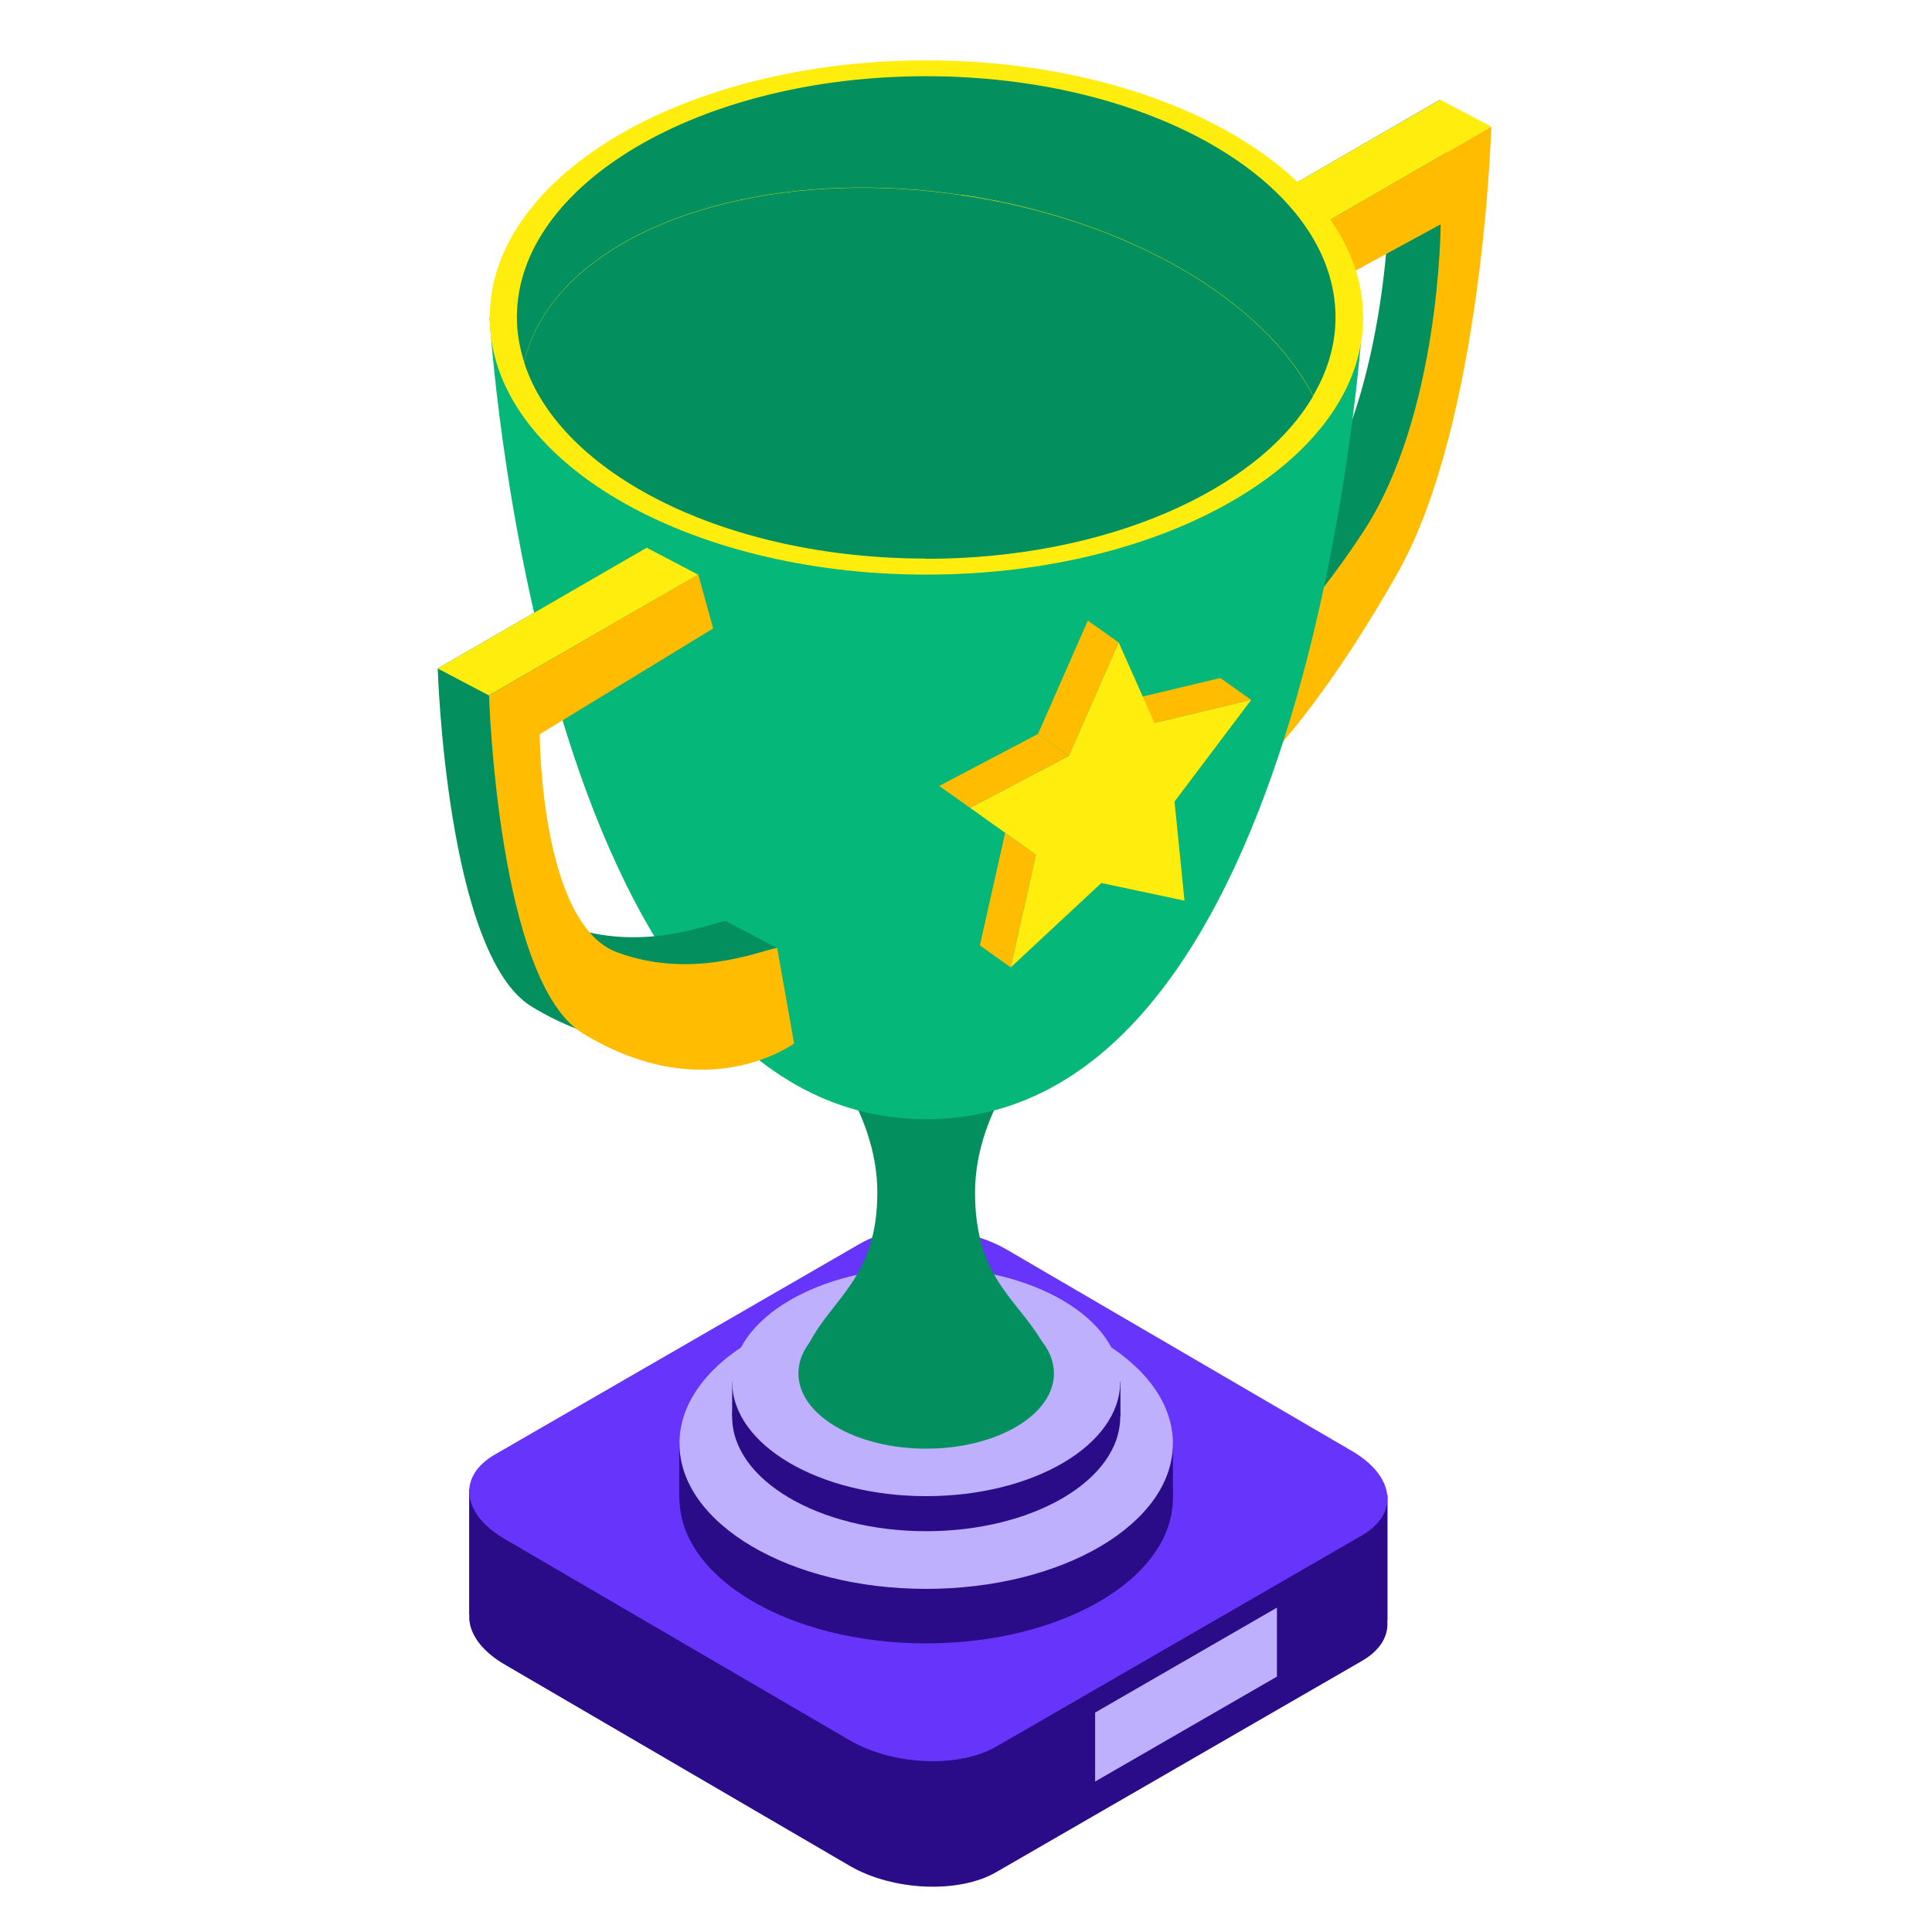 <svg width="128" height="128" viewBox="0 0 128 128" fill="none" xmlns="http://www.w3.org/2000/svg">
<path d="M65.992 124.04L90.249 110.031C92.721 108.593 92.421 106.106 89.56 104.443L66.681 91.093C63.82 89.445 59.49 89.265 57.018 90.689L32.761 104.697C30.289 106.136 30.588 108.623 33.45 110.286L56.328 123.635C59.19 125.283 63.52 125.463 65.992 124.04Z" fill="#2A0B88"/>
<path d="M81.23 99.049H91.927V107.364H81.23V99.049Z" fill="#2A0B88"/>
<path d="M31.083 98.644H41.78V106.96H31.083V98.644Z" fill="#2A0B88"/>
<path d="M65.992 115.725L90.249 101.716C92.721 100.278 92.421 97.791 89.56 96.128L66.681 82.778C63.82 81.13 59.49 80.951 57.018 82.374L32.761 96.382C30.289 97.821 30.588 100.308 33.45 101.971L56.329 115.32C59.19 116.969 63.52 117.148 65.992 115.725Z" fill="#6634FA"/>
<path d="M72.555 118.032L84.6 111.08V106.51L72.555 113.462V118.032Z" fill="#BFB0FE"/>
<path d="M81.559 14.608L82.263 14.203L95.403 6.607C95.403 6.607 98.459 23.747 92.796 33.726C84.6 48.184 75.191 53.008 75.191 53.008L76.315 45.382C77.109 44.498 81.799 41.232 86.923 33.426C92.017 25.635 92.047 13.065 92.047 13.065L80.555 19.312L81.544 14.593L81.559 14.608Z" fill="#038F5E"/>
<path d="M84.96 16.391L85.664 15.986L98.804 8.39C98.804 8.39 98.234 28.002 92.586 37.981C84.391 52.439 78.592 54.806 78.592 54.806L79.716 47.18C80.51 46.296 85.2 43.03 90.324 35.224C95.418 27.433 95.448 14.863 95.448 14.863L83.956 21.11L84.945 16.391H84.96Z" fill="#FFBC00"/>
<path d="M81.559 14.608L84.96 16.391L98.804 8.39L95.418 6.607L81.559 14.608Z" fill="#FFED0E"/>
<path d="M61.362 108.878C52.335 108.878 45.016 104.565 45.016 99.244C45.016 93.924 52.335 89.611 61.362 89.611C70.39 89.611 77.708 93.924 77.708 99.244C77.708 104.565 70.39 108.878 61.362 108.878Z" fill="#2A0B88"/>
<path d="M45.001 95.633H77.708V99.244H45.001V95.633Z" fill="#2A0B88"/>
<path d="M45.016 95.633C45.016 100.952 52.343 105.267 61.362 105.267C70.382 105.267 77.708 100.952 77.708 95.633C77.708 90.314 70.382 85.999 61.362 85.999C52.343 85.999 45.016 90.314 45.016 95.633Z" fill="#BFB0FE"/>
<path d="M61.362 101.446C54.263 101.446 48.507 98.052 48.507 93.865C48.507 89.678 54.263 86.284 61.362 86.284C68.462 86.284 74.217 89.678 74.217 93.865C74.217 98.052 68.462 101.446 61.362 101.446Z" fill="#2A0B88"/>
<path d="M48.507 91.543H74.232V93.851H48.507V91.543Z" fill="#2A0B88"/>
<path d="M48.507 91.543C48.507 95.723 54.261 99.124 61.362 99.124C68.464 99.124 74.217 95.738 74.217 91.543C74.217 87.348 68.464 83.962 61.362 83.962C54.261 83.962 48.507 87.348 48.507 91.543Z" fill="#BFB0FE"/>
<path d="M52.897 90.989C52.897 93.746 56.688 95.978 61.362 95.978C66.037 95.978 69.827 93.746 69.827 90.989C69.827 88.232 66.037 85.999 61.362 85.999C56.688 85.999 52.897 88.232 52.897 90.989Z" fill="#038F5E"/>
<path d="M68.839 69.01C68.839 69.01 64.599 73.399 64.599 79.003C64.599 84.606 67.325 86 69.003 88.832C70.097 90.689 60.583 90.824 60.583 90.824C60.583 90.824 60.089 69.968 60.583 70.433C61.078 70.897 68.839 69.01 68.839 69.01Z" fill="#038F5E"/>
<path d="M53.886 69.01C53.886 69.01 58.126 73.399 58.126 79.003C58.126 84.606 55.16 86 53.616 88.981C52.612 90.914 62.141 90.839 62.141 90.839C62.141 90.839 62.636 69.983 62.141 70.448C61.647 70.912 53.886 69.025 53.886 69.025V69.01Z" fill="#038F5E"/>
<path d="M61.362 21.589L90.294 21.02C90.294 21.02 87.147 74.148 61.362 74.148C35.577 74.148 32.431 21.02 32.431 21.02L61.362 21.589Z" fill="#05B779"/>
<path d="M32.446 21.035C32.446 30.444 45.391 38.07 61.377 38.07C77.364 38.07 90.308 30.444 90.308 21.035C90.308 11.626 77.364 4 61.377 4C45.391 4 32.446 11.626 32.446 21.035Z" fill="#FFED0E"/>
<path d="M63.685 12.915C49.316 10.802 36.656 15.732 34.723 23.987C34.424 23.028 34.244 22.039 34.244 21.02C34.244 12.196 46.38 5.049 61.362 5.049C76.345 5.049 88.481 12.196 88.481 21.02C88.481 22.848 87.956 24.586 86.997 26.219C83.776 19.942 74.817 14.548 63.685 12.9V12.915Z" fill="#038F5E"/>
<path d="M61.362 37.007C48.103 37.007 37.076 31.403 34.723 24.002C36.656 15.746 49.331 10.817 63.685 12.93C74.817 14.563 83.776 19.956 86.997 26.249C83.327 32.512 73.243 37.022 61.362 37.022V37.007Z" fill="#038F5E"/>
<path d="M42.844 36.287L42.14 36.692L29 44.288C29 44.288 29.569 63.241 35.218 66.687C43.413 71.676 49.212 67.346 49.212 67.346L51.474 62.806L48.073 61.024C47.279 61.069 42.589 63.211 37.465 61.308C32.371 59.406 34.349 47.434 34.349 47.434L43.818 39.868L42.829 36.287H42.844Z" fill="#038F5E"/>
<path d="M46.245 38.071L45.541 38.475L32.401 46.071C32.401 46.071 32.97 65.024 38.619 68.47C46.814 73.459 52.612 69.129 52.612 69.129L51.489 62.807C50.695 62.852 46.005 64.994 40.881 63.092C35.787 61.189 35.757 48.648 35.757 48.648L47.249 41.636L46.26 38.056L46.245 38.071Z" fill="#FFBC00"/>
<path d="M29 44.288L32.386 46.071L46.245 38.07L42.844 36.287L29 44.288Z" fill="#FFED0E"/>
<path d="M82.895 46.37L80.849 44.919L74.44 46.451L76.487 47.9L82.895 46.37Z" fill="#FFBC00"/>
<path d="M68.64 56.63L66.594 55.179L64.919 62.639L66.966 64.089L68.64 56.63Z" fill="#FFBC00"/>
<path d="M74.118 42.566L72.072 41.116L68.772 48.627L70.818 50.077L74.118 42.566Z" fill="#FFBC00"/>
<path d="M74.118 42.566L70.818 50.077L64.272 53.519L68.64 56.629L66.966 64.088L72.966 58.502L78.476 59.669L77.815 53.107L82.895 46.369L76.487 47.9L74.118 42.566Z" fill="#FFED0E"/>
<path d="M70.818 50.077L68.772 48.627L62.225 52.069L64.272 53.519L70.818 50.077Z" fill="#FFBC00"/>
<path d="M64.272 53.52L62.225 52.07L66.594 55.179L68.64 56.63L64.272 53.52Z" fill="#F8CB34"/>
</svg>
